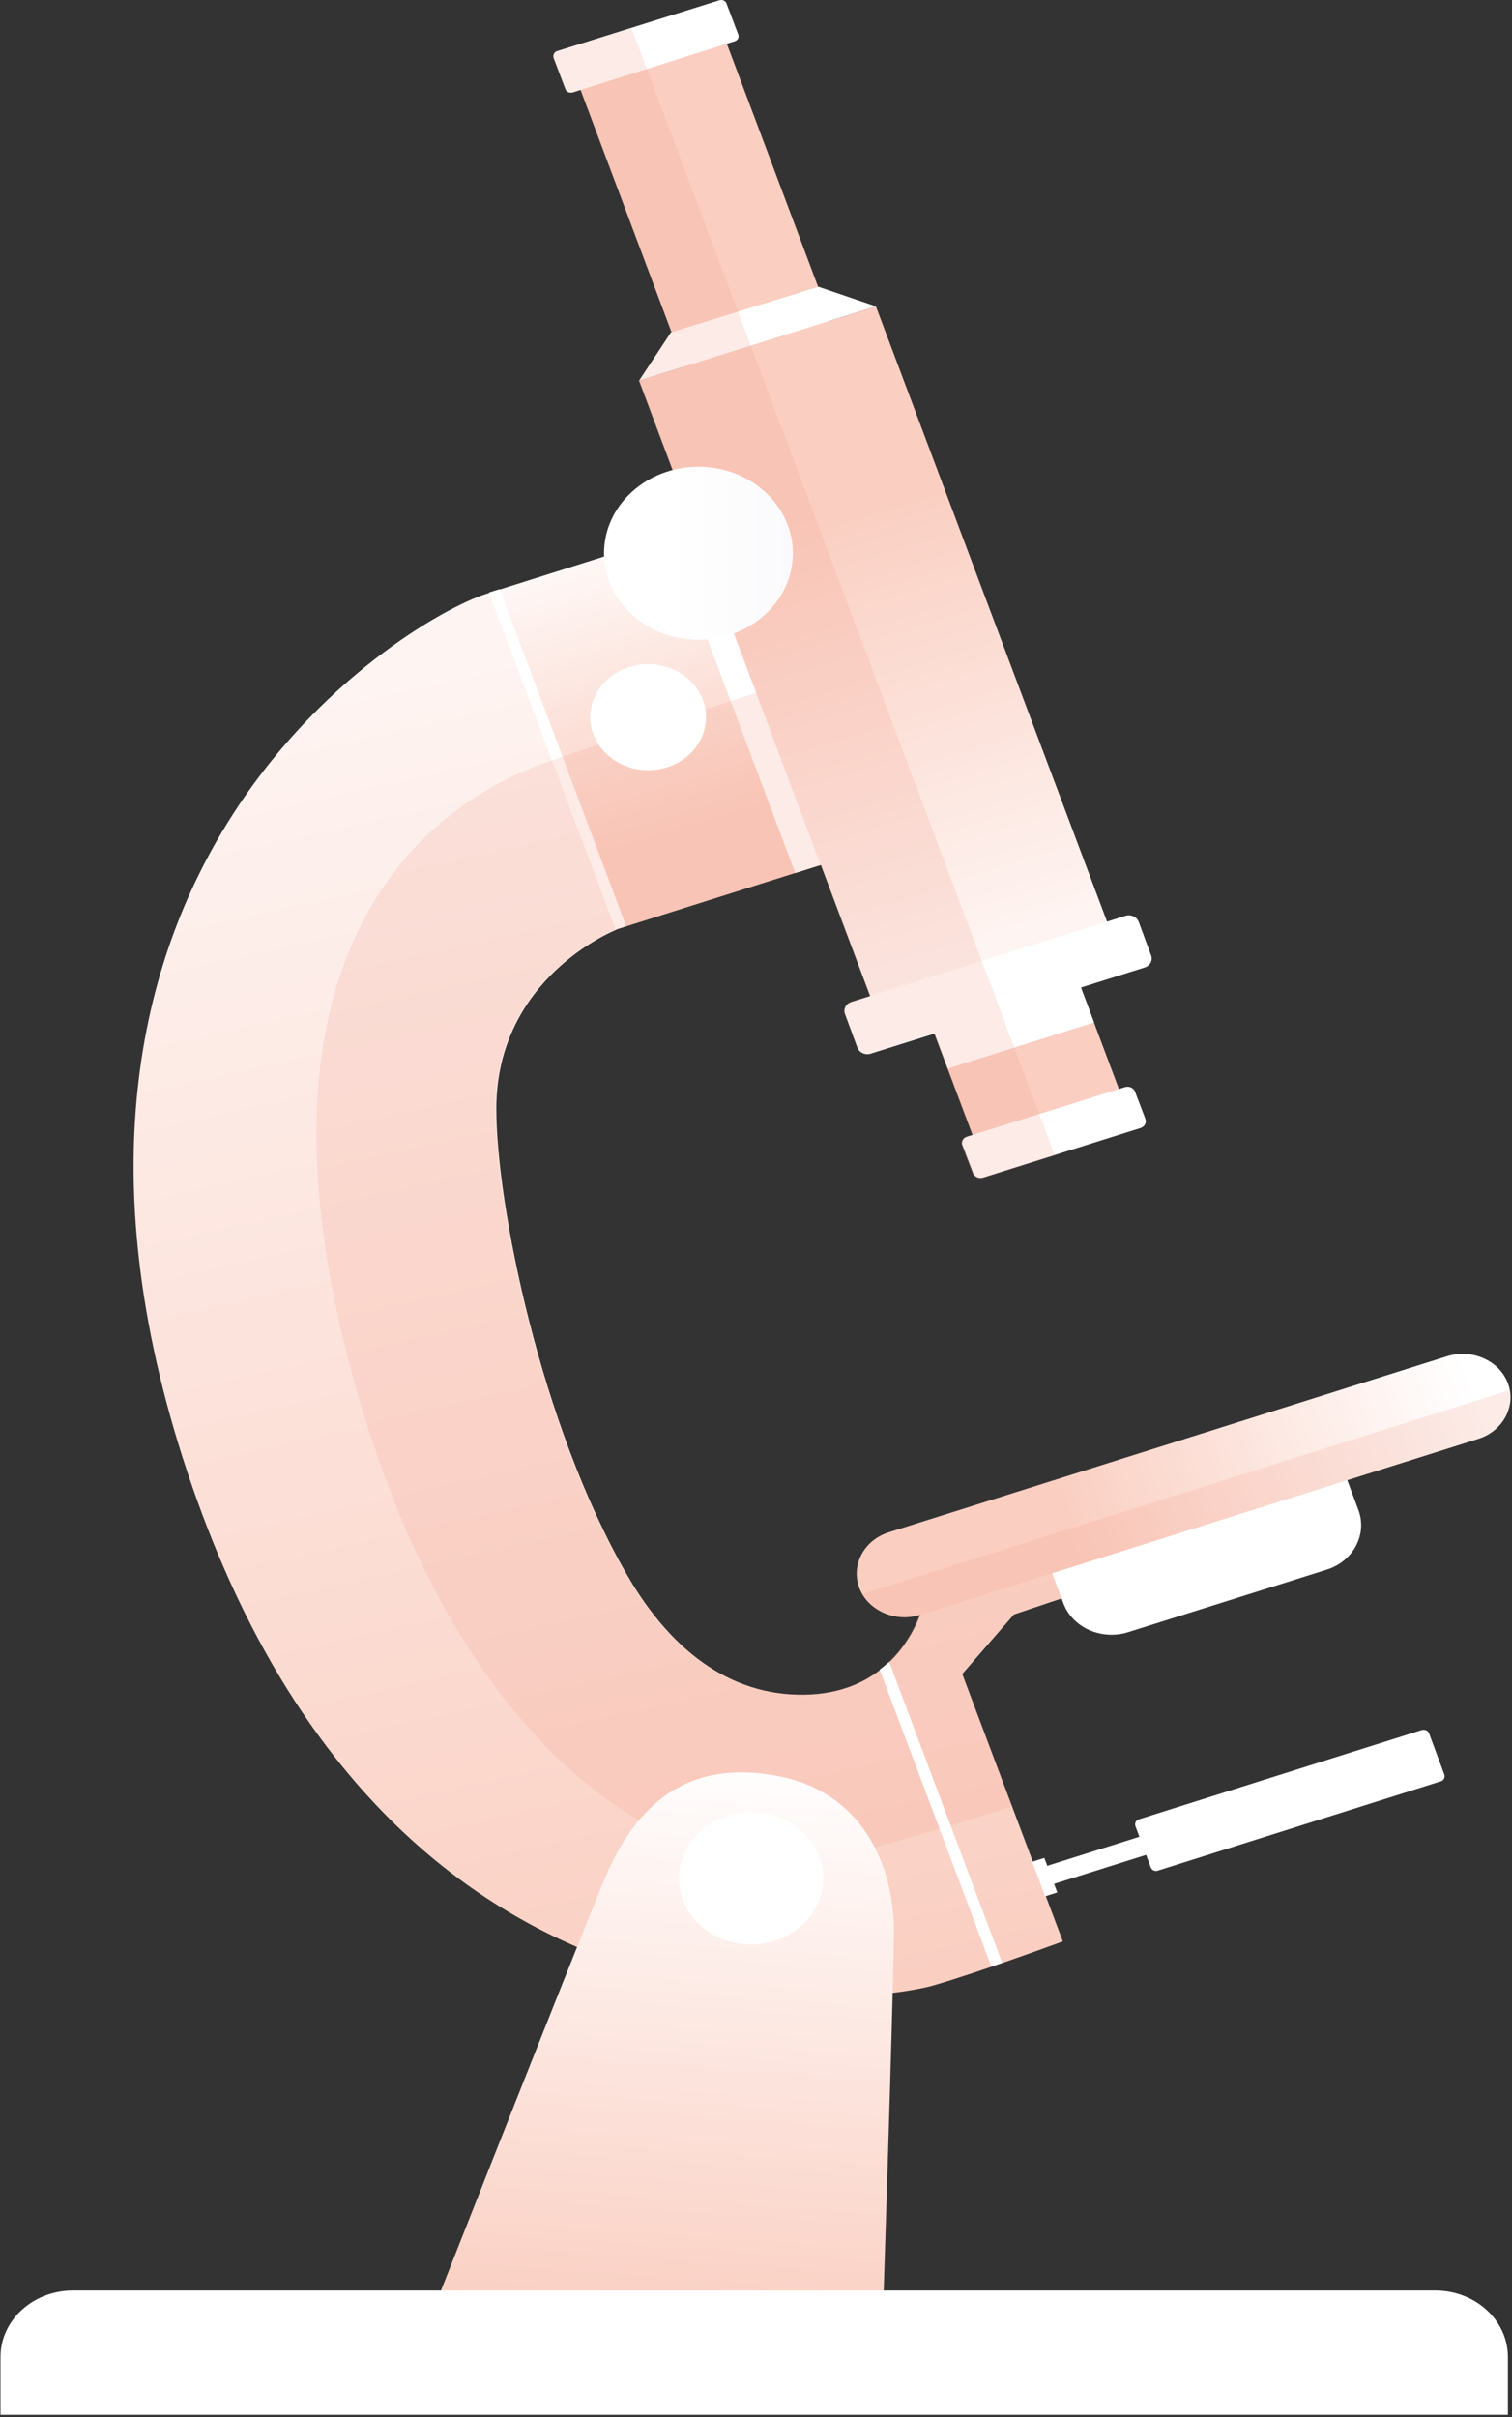 <svg width="348" height="556" viewBox="0 0 348 556" fill="none" xmlns="http://www.w3.org/2000/svg">
<rect x="0" y="0" width="348" height="556" fill="#333333" stroke="none"/>
<path d="M145.354 22.061C145.791 21.461 146.337 20.761 147.211 20.361C149.395 19.361 152.234 18.261 152.452 18.661C152.671 19.161 150.159 20.461 150.159 20.461C150.159 20.461 152.78 20.461 154.2 20.661C155.619 20.861 157.258 21.361 157.148 21.761C157.039 22.261 153.872 21.961 153.872 21.961C153.872 21.961 157.476 22.261 157.258 22.961C157.039 23.661 153.326 23.061 153.326 23.061C153.326 23.061 156.275 23.761 155.838 24.461C155.51 25.161 152.234 24.161 152.234 24.161C152.234 24.161 154.309 25.061 153.981 25.661C153.763 26.161 150.596 25.361 148.849 25.161C146.992 24.961 145.9 24.561 145.682 24.561C144.48 24.261 144.808 22.661 145.354 22.061Z" fill="#EEBDAE"/>
<path d="M245.277 367.361L233.374 371.361L221.47 385.061L244.622 446.561C244.622 446.561 225.402 453.661 214.59 456.761C203.779 459.861 89.877 479.161 43.136 338.661C-3.713 197.961 96.211 140.861 112.701 136.361C141.531 170.761 141.859 213.861 141.859 213.861C141.859 213.861 114.23 224.661 114.23 255.061C114.23 276.961 124.386 327.661 144.261 362.161C154.854 380.561 169.27 390.761 186.852 389.761C207.82 388.461 212.297 369.761 212.297 369.761L242.22 359.261L245.277 367.361Z" fill="url(#paint0_linear)"/>
<path d="M239.656 429.614L268.364 420.571L269.927 424.731L241.22 433.775L239.656 429.614Z" fill="white"/>
<path d="M237.573 428.243L240.361 427.364L243.345 435.307L240.557 436.186L237.573 428.243Z" fill="white"/>
<path d="M141.641 213.862L196.135 196.662L167.086 119.162L112.592 136.362L141.641 213.862Z" fill="url(#paint1_linear)"/>
<path d="M112.517 136.291L114.996 135.511L144.126 213.05L141.648 213.831L112.517 136.291Z" fill="white"/>
<path d="M153.893 123.28L167.008 119.149L196.138 196.688L183.024 200.819L153.893 123.28Z" fill="white"/>
<path opacity="0.21" d="M82.451 321.062C54.494 224.462 93.044 186.462 126.788 174.962C146.992 168.062 177.46 158.262 181.282 157.062L196.134 196.662L141.64 213.862C141.64 213.862 114.011 224.662 114.011 255.062C114.011 276.962 124.167 327.662 144.043 362.162C154.636 380.562 169.051 390.762 186.634 389.762C207.601 388.462 212.079 369.762 212.079 369.762L242.22 359.262L245.277 367.262L233.374 371.262L221.47 384.962L232.937 415.562C222.126 418.962 207.274 423.462 192.967 427.162C160.315 435.562 107.896 409.062 82.451 321.062Z" fill="#EF9F8E"/>
<path d="M259.584 375.462L305.341 361.062C311.457 359.162 314.733 352.962 312.658 347.362L309.382 338.562L241.456 359.962L244.732 368.762C246.807 374.362 253.468 377.362 259.584 375.462Z" fill="white"/>
<path d="M132.316 17.182L165.981 6.577L197.527 90.546L163.862 101.151L132.316 17.182Z" fill="#FACEC1"/>
<path d="M128.208 11.762L165.557 0.062C166.212 -0.138 166.977 0.162 167.195 0.762L169.925 7.962C170.144 8.562 169.816 9.262 169.161 9.462L131.812 21.262C131.157 21.462 130.393 21.162 130.174 20.562L127.444 13.362C127.226 12.662 127.553 11.962 128.208 11.762Z" fill="white"/>
<path d="M169.926 117.519L203.591 106.915L258.832 253.955L225.167 264.56L169.926 117.519Z" fill="#FACEC1"/>
<path d="M169.976 117.568L203.641 106.963L251.813 235.186L218.148 245.791L169.976 117.568Z" fill="white"/>
<path d="M222.562 261.462L258.928 250.062C259.911 249.762 260.894 250.262 261.222 251.062L263.624 257.362C263.952 258.262 263.406 259.162 262.532 259.462L226.276 270.862C225.293 271.162 224.31 270.662 223.982 269.862L221.58 263.562C221.143 262.762 221.58 261.762 222.562 261.462Z" fill="white"/>
<path d="M202.359 234.661L256.853 217.461L201.595 70.461L147.101 87.561L202.359 234.661Z" fill="url(#paint2_linear)"/>
<path d="M154.418 76.461L188.381 65.961L201.595 70.461L147.101 87.561L154.418 76.461Z" fill="white"/>
<path d="M196.025 230.461L259.037 210.661C260.239 210.261 261.658 210.861 262.095 212.061L264.935 219.761C265.371 220.861 264.716 222.161 263.406 222.561L200.394 242.361C199.192 242.761 197.773 242.161 197.336 240.961L194.496 233.261C194.06 232.061 194.715 230.861 196.025 230.461Z" fill="white"/>
<path d="M149.176 177.162C141.818 177.162 135.853 171.7 135.853 164.962C135.853 158.224 141.818 152.762 149.176 152.762C156.534 152.762 162.499 158.224 162.499 164.962C162.499 171.7 156.534 177.162 149.176 177.162Z" fill="url(#paint3_linear)"/>
<path opacity="0.21" d="M223.764 269.861L221.361 263.561C221.034 262.661 221.58 261.761 222.453 261.461L223.764 261.061L217.976 245.761L214.918 237.661L200.285 242.261C199.083 242.661 197.664 242.061 197.227 240.861L194.387 233.161C193.951 232.061 194.606 230.761 195.916 230.361L200.175 229.061L146.992 87.561L154.418 76.461H154.527L133.559 20.661L131.703 21.261C131.048 21.461 130.283 21.161 130.065 20.561L127.335 13.361C127.116 12.761 127.444 12.061 128.099 11.861L145.354 6.461L242.766 265.761L225.948 271.061C225.184 271.261 224.092 270.761 223.764 269.861Z" fill="#EF9F8E"/>
<path d="M266.573 430.262L331.55 409.762C332.315 409.562 332.642 408.862 332.424 408.162L328.929 398.762C328.711 398.062 327.947 397.762 327.182 397.962L262.204 418.462C261.44 418.662 261.112 419.362 261.331 420.062L264.825 429.462C265.044 430.162 265.808 430.562 266.573 430.262Z" fill="white"/>
<path d="M204.543 352.462L333.079 311.962C338.758 310.162 345.092 312.962 347.058 318.162C349.023 323.362 345.966 329.162 340.287 330.962L211.751 371.462C206.072 373.262 199.738 370.462 197.773 365.262C195.807 359.962 198.865 354.262 204.543 352.462Z" fill="url(#paint4_linear)"/>
<path opacity="0.21" d="M340.287 330.962L211.751 371.462C206.618 373.062 201.049 370.962 198.537 366.662L347.495 319.762C348.368 324.462 345.42 329.262 340.287 330.962Z" fill="#EF9F8E"/>
<path d="M160.752 147.161C148.749 147.161 139.02 138.252 139.02 127.261C139.02 116.271 148.749 107.361 160.752 107.361C172.754 107.361 182.484 116.271 182.484 127.261C182.484 138.252 172.754 147.161 160.752 147.161Z" fill="url(#paint5_linear)"/>
<path d="M204.653 382.262L230.644 451.462C229.879 451.762 229.006 452.062 228.132 452.262L202.469 384.062C203.233 383.462 203.997 382.862 204.653 382.262Z" fill="white"/>
<path d="M138.91 432.761C130.501 453.261 100.907 528.361 100.907 528.361H203.342C203.342 528.361 205.417 465.361 205.745 445.461C206.072 428.161 197.663 412.061 179.208 408.561C160.752 404.961 147.319 412.261 138.91 432.761Z" fill="url(#paint6_linear)"/>
<path d="M172.874 447.261C163.706 447.261 156.274 440.456 156.274 432.061C156.274 423.667 163.706 416.861 172.874 416.861C182.041 416.861 189.473 423.667 189.473 432.061C189.473 440.456 182.041 447.261 172.874 447.261Z" fill="url(#paint7_linear)"/>
<path d="M-0 555.461H347.058V542.161C347.058 533.661 339.523 526.861 330.349 526.861H16.818C7.535 526.861 0.109 533.761 0.109 542.161V555.461H-0Z" fill="white"/>
<defs>
<linearGradient id="paint0_linear" x1="174.886" y1="470.597" x2="83.918" y2="59.983" gradientUnits="userSpaceOnUse">
<stop stop-color="#FACEC1"/>
<stop offset="1" stop-color="white"/>
</linearGradient>
<linearGradient id="paint1_linear" x1="162.518" y1="189.343" x2="140.367" y2="115.418" gradientUnits="userSpaceOnUse">
<stop stop-color="#FACEC1"/>
<stop offset="1" stop-color="white"/>
</linearGradient>
<linearGradient id="paint2_linear" x1="235.631" y1="245.415" x2="176.667" y2="51.41" gradientUnits="userSpaceOnUse">
<stop stop-color="white"/>
<stop offset="0.67" stop-color="#FACEC1"/>
</linearGradient>
<linearGradient id="paint3_linear" x1="162.435" y1="164.946" x2="135.894" y2="164.946" gradientUnits="userSpaceOnUse">
<stop stop-color="white"/>
<stop offset="0.67" stop-color="white"/>
</linearGradient>
<linearGradient id="paint4_linear" x1="339.655" y1="320.438" x2="200.266" y2="372.958" gradientUnits="userSpaceOnUse">
<stop stop-color="white"/>
<stop offset="0.67" stop-color="#FACEC1"/>
</linearGradient>
<linearGradient id="paint5_linear" x1="182.47" y1="127.25" x2="139.045" y2="127.25" gradientUnits="userSpaceOnUse">
<stop stop-color="#FAFAFC"/>
<stop offset="0.67" stop-color="white"/>
</linearGradient>
<linearGradient id="paint6_linear" x1="162.944" y1="401.997" x2="148.421" y2="604.441" gradientUnits="userSpaceOnUse">
<stop stop-color="white"/>
<stop offset="0.67" stop-color="#FACEC1"/>
</linearGradient>
<linearGradient id="paint7_linear" x1="185.342" y1="428.619" x2="153.95" y2="438.881" gradientUnits="userSpaceOnUse">
<stop stop-color="white"/>
<stop offset="0.67" stop-color="white"/>
</linearGradient>
</defs>
</svg>
